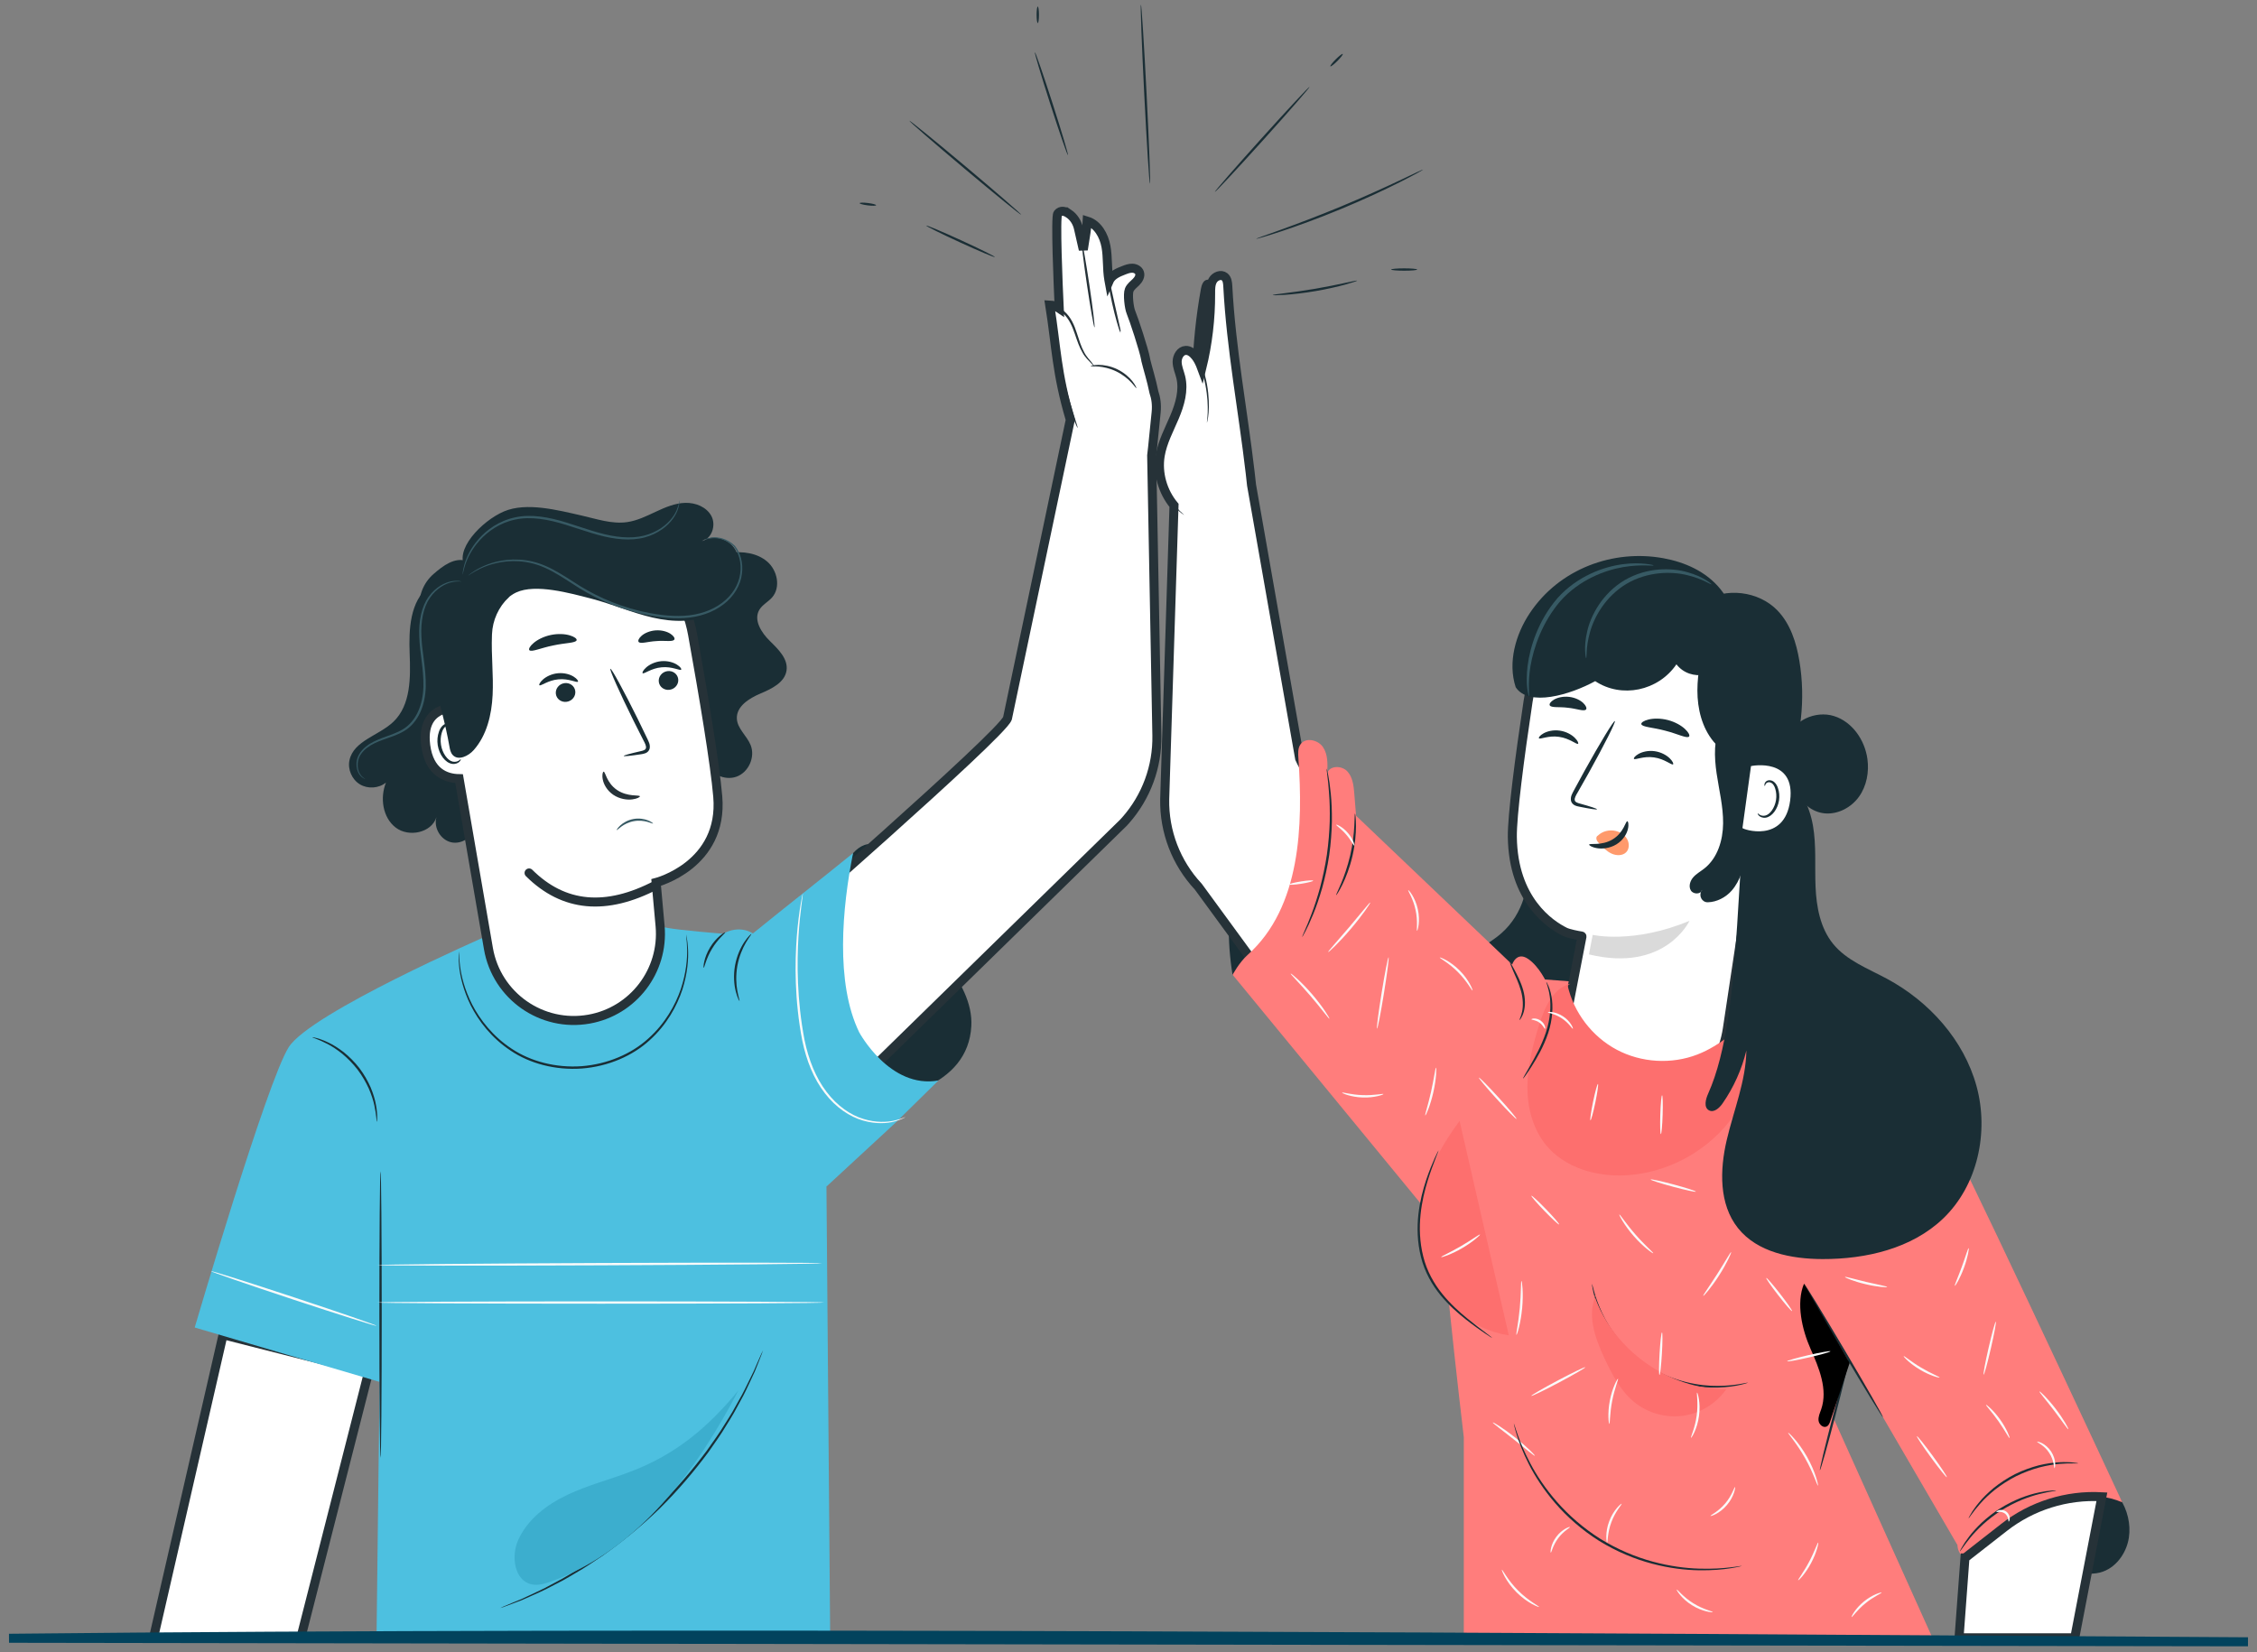 <svg xmlns="http://www.w3.org/2000/svg" width="250" height="183" viewBox="0 0 250 183">
    <rect x="0" y="0" width="250" height="183" fill="#808080" stroke="none"/>
    <g fill="none" fill-rule="evenodd">
        <g>
            <g>
                <path fill="#1A2E35" d="M73.907 94.43c.778 3-.259 6.395-2.578 8.448-1.523 1.35-3.51 2.13-4.9 3.616-1.788 1.913-2.303 4.841-1.52 7.34.781 2.498 2.75 4.54 5.112 5.67 3.221 1.54 7.19 1.405 10.298-.351 3.867-2.185 6.118-6.567 6.688-10.972.57-4.405-.326-8.865-1.488-13.152M122.651 172.102c4.002-.655 7.752.567 11.711 1.444 1.067.236 2.184.442 3.243.173 1.716-.438 2.936-2.108 3.202-3.859.23-1.517-.166-3.104-1.012-4.383-.358-.542-.804-1.04-1.369-1.361-.579-.329-1.25-.456-1.914-.52-2.41-.233-4.86.304-7.053 1.33-2.193 1.027-4.139 2.53-5.85 4.243-.838.838-.587 1.807-.958 2.933" transform="translate(1) translate(16) translate(78 .479)"/>
                <path fill="#263238" d="M37.073 40.78c.08-3.102.396-6.199.947-9.253.078-.434.254-.96.69-1.017.54-.071.815.623.885 1.162.479 3.675.325 7.431-.453 11.055" transform="translate(1) translate(16) translate(78 .479)"/>
                <path fill="#1A2E35" d="M41.535 107.546c-.638-3.797-.558-7.712.233-11.48.385-1.833.95-3.659 1.976-5.226.374-.57.835-1.125 1.468-1.377.875-.35 1.915-.027 2.605.614.902.836 1.274 2.128 1.236 3.357-.038 1.23-.442 2.416-.89 3.561-1.549 3.951-3.986 7.23-6.628 10.55" transform="translate(1) translate(16) translate(78 .479)"/>
                <path fill="#FF7D7C" d="M119.047 121.998c.912.645 21.028 43.943 21.028 43.943-1.615-.694-3.405-.87-5.123-.506l-1.09.291c-1.953.522-3.804 1.365-5.478 2.498l-5.733 3.878c-.462-.262-.767-.734-.817-1.263l-.015-.166-15.584-26.749 12.812-21.927z" transform="translate(1) translate(16) translate(78 .479)"/>
                <path fill="#FFF" stroke="#263238" d="M40.643 30.183c.292.235.335.655.355 1.03.368 6.96 1.66 13.657 2.483 20.7l.149 1.347 5.329 30.295c1.726 4.098 21.844 28.94 21.844 28.94l-6.653 21.371-26.418-36.125c-2.454-2.624-3.788-6.1-3.722-9.692l1.032-32.545c-1.257-1.513-1.856-3.578-1.529-5.523.253-1.5.995-2.863 1.588-4.263.592-1.4 1.046-2.953.685-4.43-.139-.565-.395-1.11-.398-1.693-.003-.582.371-1.232.953-1.258.439-.02.81.313 1.086.656.249.308.485.768.69 1.325.659-2.703.989-5.487.978-8.27-.002-.51-.008-1.05.252-1.49.261-.437.898-.693 1.296-.375z" transform="translate(1) translate(16) translate(78 .479)"/>
                <path fill="#FF7D7C" d="M72.124 107.72l13.796 1.043 12.03 1.867s21.098 5.545 21.098 7.855c0 .769-5.764 19.114-8.976 30.105-1.386 4.744-1.94 8.118-1.94 8.118l10.916 24.242H67.14v-22.228s-3.485-29.163-2.884-33.146c.6-3.983 7.867-17.855 7.867-17.855" transform="translate(1) translate(16) translate(78 .479)"/>
                <path fill="#FF7D7C" d="M43.208 105.289c5.919-5.291 6.12-14.457 5.614-21.748-.038-.538-.078-1.125.23-1.567.565-.807 1.94-.508 2.491.307.55.816.52 1.877.469 2.86.303-.833 1.604-.828 2.215-.184.61.643.713 1.601.784 2.485l.197 2.443 17.291 16.48s.475-1.48 1.746-.634c1.27.845 2.09 2.687 2.09 2.687L64.15 135.014l-22.616-27.514s.71-1.35 1.674-2.212" transform="translate(1) translate(16) translate(78 .479)"/>
                <path fill="#FD6F6E" d="M66.674 123.693c-1.751 2.335-3.211 4.926-3.969 7.744-.757 2.819-.78 5.882.258 8.61 1.463 3.844 5.094 6.777 9.16 7.398" transform="translate(1) translate(16) translate(78 .479)"/>
                <path fill="#FFF" stroke="#263238" d="M122.651 172.102l-.656 8.848h12.817l3.005-15.627c-3.904-.218-7.754.989-10.835 3.396l-4.33 3.383z" transform="translate(1) translate(16) translate(78 .479)"/>
                <path fill="#1A2E35" d="M49.23 103.332c-.015-.008.086-.258.281-.702.201-.441.47-1.09.775-1.9.31-.809.63-1.79.934-2.892.291-1.107.56-2.337.756-3.642.185-1.308.279-2.563.315-3.706.023-1.144-.003-2.175-.07-3.039-.06-.863-.132-1.562-.199-2.042-.06-.482-.087-.75-.069-.753.018-.003.077.259.17.737.097.478.197 1.176.283 2.043.09.866.135 1.905.125 3.058-.023 1.153-.11 2.421-.297 3.74-.198 1.317-.476 2.556-.783 3.667-.32 1.108-.66 2.09-.993 2.895-.33.807-.625 1.447-.855 1.877-.225.433-.357.667-.373.659M52.998 98.691c-.036-.02.204-.489.534-1.269.33-.779.73-1.88 1.022-3.136.289-1.257.413-2.422.457-3.267.046-.845.036-1.372.077-1.375.03-.002.107.523.108 1.38.002.856-.094 2.044-.388 3.321-.296 1.276-.73 2.385-1.108 3.153-.377.77-.675 1.208-.702 1.193M73.308 112.517c-.04-.023.168-.348.29-.936.128-.584.12-1.431-.13-2.316-.252-.886-.627-1.648-.87-2.212-.248-.562-.378-.922-.344-.937.032-.014.219.316.51.857.285.543.692 1.301.954 2.222.262.923.241 1.825.058 2.43-.176.61-.449.909-.468.892M70.3 147.738c-.006.007-.08-.035-.218-.122l-.592-.39c-.51-.347-1.244-.854-2.113-1.537-.865-.684-1.87-1.55-2.807-2.685-.93-1.13-1.765-2.569-2.171-4.225-.419-1.651-.451-3.294-.287-4.749.164-1.46.51-2.74.856-3.788.35-1.049.7-1.871.953-2.434.128-.28.23-.497.305-.642.073-.144.116-.218.124-.215.018.008-.11.324-.336.897-.223.572-.546 1.402-.871 2.45-.322 1.048-.645 2.32-.792 3.758-.149 1.434-.109 3.045.3 4.658.397 1.618 1.202 3.019 2.106 4.139.908 1.123 1.89 1.995 2.736 2.692.848.698 1.565 1.226 2.056 1.598l.563.43c.128.101.192.157.187.165M98.626 152.685c.002.008-.074.035-.22.078-.149.04-.364.114-.65.17-.568.132-1.406.262-2.451.293-2.072.077-5.056-.402-7.78-2.123-2.724-1.725-4.435-4.216-5.254-6.121-.42-.958-.66-1.771-.784-2.34-.073-.282-.098-.509-.126-.66-.024-.151-.032-.231-.023-.233.022-.004.092.31.247.867.153.558.418 1.354.853 2.29.852 1.861 2.556 4.286 5.225 5.977 2.672 1.687 5.592 2.188 7.64 2.16 1.03-.008 1.864-.11 2.434-.21.57-.099.883-.17.889-.148M106.581 162.402c-.07-.019.593-2.782 1.478-6.173.886-3.391 1.66-6.125 1.73-6.107.069.018-.593 2.781-1.478 6.173-.886 3.39-1.66 6.125-1.73 6.107" transform="translate(1) translate(16) translate(78 .479)"/>
                <path fill="#1A2E35" d="M113.578 156.532c-.062.037-2.072-3.25-4.489-7.338-2.417-4.09-4.326-7.435-4.265-7.472.062-.036 2.072 3.249 4.49 7.34 2.417 4.088 4.326 7.434 4.264 7.47M132.75 164.629c.005.049-.727.11-1.868.398-.571.14-1.237.36-1.957.649-.714.302-1.48.683-2.239 1.157-.755.483-1.426 1.01-2.006 1.527-.57.525-1.054 1.033-1.425 1.489-.75.907-1.12 1.542-1.161 1.517-.016-.01.066-.173.23-.463.159-.293.426-.695.787-1.17.358-.476.835-1.005 1.406-1.55.58-.535 1.262-1.079 2.03-1.57.774-.483 1.557-.865 2.289-1.16.737-.282 1.42-.486 2.004-.605.583-.123 1.06-.191 1.393-.21.332-.023.515-.027.517-.01M135.199 161.619c-.004.052-.805-.043-2.087.066-.641.049-1.398.18-2.22.39-.817.226-1.697.54-2.576.974-.873.445-1.653.961-2.323 1.48-.66.534-1.218 1.061-1.64 1.546-.856.961-1.258 1.66-1.303 1.632-.015-.01.079-.186.264-.5.09-.16.207-.349.363-.555.154-.208.317-.456.536-.698.412-.507.965-1.058 1.63-1.611.674-.54 1.466-1.073 2.357-1.526.895-.442 1.797-.757 2.633-.975.84-.2 1.613-.314 2.266-.34.324-.032.62-.014.88-.013.258-.001.48.019.661.042.362.04.56.07.559.088" transform="translate(1) translate(16) translate(78 .479)"/>
                <path fill="#FD6F6E" d="M81.873 142.814c-1.178 2.23-.196 4.952.88 7.234.835 1.769 1.764 3.568 3.282 4.801 1.492 1.213 3.498 1.77 5.402 1.501 1.903-.268 3.676-1.359 4.775-2.937-6.353.027-12.492-4.317-14.581-10.316" transform="translate(1) translate(16) translate(78 .479)"/>
                <path fill="#000" d="M104.824 141.722c-.896 2.147-.22 5.083.722 7.21.943 2.126 1.938 4.502 1.183 6.702-.142.412-.346.827-.293 1.26.052.431.52.843.906.643.224-.116.322-.378.402-.617l2.135-6.417" transform="translate(1) translate(16) translate(78 .479)"/>
                <path fill="#FAFAFA" d="M57.528 113.478c-.072-.011.158-1.793.511-3.979.354-2.186.698-3.95.77-3.938.07.011-.16 1.793-.513 3.98-.353 2.186-.697 3.948-.768 3.937M52.258 112.372c-.063.043-.925-1.16-2.112-2.537-1.182-1.383-2.24-2.416-2.188-2.473.044-.05 1.19.906 2.386 2.303 1.199 1.392 1.971 2.671 1.914 2.707M56.779 99.495c.028.02-.184.366-.564.9-.38.532-.932 1.249-1.579 2.01-.647.761-1.265 1.422-1.73 1.883-.463.462-.77.727-.795.702-.054-.052 1.041-1.237 2.327-2.754 1.288-1.513 2.28-2.786 2.34-2.741M55.014 93.202c-.072.028-.356-.608-.91-1.241-.547-.64-1.136-1.012-1.097-1.08.026-.061.71.228 1.294.91.59.675.777 1.394.713 1.41M50.456 97.078c.01.071-.57.222-1.3.338-.73.115-1.33.152-1.34.08-.012-.07.57-.221 1.3-.337.728-.116 1.329-.152 1.34-.08M61.96 102.634c-.08-.01.116-1.067-.166-2.326-.265-1.263-.881-2.143-.813-2.186.043-.049.786.803 1.068 2.13.294 1.325-.03 2.41-.09 2.382M68.106 109.244c-.072.038-.595-1.021-1.608-2.031-1.003-1.021-2.058-1.553-2.02-1.625.018-.06 1.162.382 2.204 1.44 1.05 1.05 1.485 2.199 1.424 2.216M58.241 120.715c.025.06-.993.43-2.308.38-1.315-.04-2.305-.48-2.277-.537.024-.076 1.019.239 2.286.276 1.267.05 2.28-.196 2.3-.119M62.872 123.087c-.072-.027.319-1.18.643-2.638.33-1.459.472-2.668.548-2.662.067.004.042 1.238-.294 2.718-.33 1.481-.835 2.608-.897 2.582M72.984 123.476c-.053.048-1.031-.939-2.183-2.204-1.153-1.265-2.044-2.33-1.991-2.379.053-.048 1.03.938 2.183 2.204 1.153 1.265 2.044 2.33 1.99 2.379M77.698 135.16c-.052.05-.781-.623-1.63-1.501-.848-.879-1.494-1.632-1.443-1.681.052-.05.782.621 1.63 1.5.85.879 1.495 1.631 1.443 1.681M68.94 136.273c.045.05-.79.823-1.997 1.52-1.205.703-2.289 1.045-2.31.982-.029-.072.996-.516 2.18-1.207 1.186-.685 2.08-1.354 2.128-1.295M72.97 147.392c-.074-.02.225-1.333.374-2.98.157-1.646.105-2.992.183-2.996.065-.008.235 1.349.077 3.02-.153 1.673-.57 2.975-.633 2.956M88.125 138.351c-.038.054-1.11-.694-2.163-1.903-1.058-1.204-1.657-2.366-1.598-2.397.066-.04.754 1.044 1.794 2.227 1.033 1.187 2.016 2.013 1.967 2.073M93.662 143.07c-.06-.047.698-1.086 1.547-2.42.853-1.333 1.475-2.457 1.543-2.424.061.03-.463 1.218-1.324 2.564-.857 1.348-1.713 2.324-1.766 2.28M92.85 131.528c-.018.07-1.156-.176-2.54-.548-1.386-.372-2.493-.73-2.474-.799.018-.07 1.156.176 2.54.547 1.385.373 2.493.73 2.474.8M88.815 151.839c-.072-.005-.068-1.066.009-2.37.076-1.306.197-2.36.269-2.356.071.005.067 1.066-.01 2.37-.076 1.305-.196 2.36-.268 2.356M92.304 158.795c-.073-.034.452-1.071.632-2.465.195-1.392-.038-2.53.042-2.545.059-.024.417 1.131.215 2.58-.188 1.45-.838 2.47-.889 2.43M83.26 157.259c-.065.01-.221-1.165.056-2.585.268-1.422.85-2.455.905-2.422.072.033-.39 1.089-.65 2.471-.27 1.38-.233 2.532-.312 2.536M75.01 160.783c-.05.055-1.062-.808-2.347-1.823-1.284-1.018-2.356-1.805-2.315-1.866.038-.058 1.183.637 2.476 1.661 1.294 1.023 2.234 1.978 2.186 2.028M80.598 150.974c.034.064-1.28.826-2.932 1.704-1.653.877-3.02 1.537-3.054 1.473-.034-.063 1.279-.826 2.932-1.704 1.653-.877 3.02-1.536 3.054-1.473" transform="translate(1) translate(16) translate(78 .479)"/>
                <path fill="#1A2E35" d="M97.95 172.987c.002.009-.11.037-.323.082-.215.04-.529.121-.941.175-.821.133-2.025.25-3.515.225-1.489-.023-3.265-.226-5.173-.731-1.907-.502-3.935-1.332-5.874-2.531-1.929-1.216-3.565-2.675-4.853-4.168-1.291-1.493-2.253-3-2.927-4.328-.677-1.328-1.1-2.46-1.34-3.256-.133-.395-.198-.712-.257-.923-.053-.212-.077-.325-.068-.326.01-.003.05.105.119.312.074.206.154.518.302.905.268.782.715 1.897 1.407 3.203.689 1.306 1.658 2.787 2.945 4.255 1.283 1.469 2.905 2.904 4.81 4.105 1.915 1.184 3.916 2.011 5.799 2.52 1.883.512 3.64.733 5.115.779 1.477.048 2.675-.04 3.496-.142.413-.037.728-.102.946-.125.216-.03.33-.04.333-.031" transform="translate(1) translate(16) translate(78 .479)"/>
                <path fill="#FAFAFA" d="M83.013 170.4c-.061.02-.248-1.097.234-2.364.47-1.272 1.344-1.99 1.377-1.936.061.054-.69.82-1.133 2.028-.46 1.2-.397 2.272-.478 2.272M78.896 168.68c.037.07-.714.436-1.301 1.237-.602.79-.74 1.613-.818 1.597-.066.008-.037-.898.61-1.753.637-.863 1.498-1.147 1.509-1.08M94.72 178.099c.002.064-1.139-.026-2.303-.76-1.171-.723-1.754-1.707-1.695-1.733.063-.05.714.824 1.833 1.512 1.11.702 2.182.902 2.165.98M97.182 164.248c.065-.002-.08 1.042-.896 1.993-.807.96-1.813 1.271-1.822 1.206-.037-.071.867-.47 1.624-1.375.77-.893 1.017-1.849 1.094-1.825M104.176 174.575c-.06-.05.6-.885 1.208-2.036.615-1.148.937-2.163 1.012-2.14.064.012-.152 1.083-.782 2.262-.624 1.182-1.39 1.96-1.438 1.914M113.42 175.94c.03.073-.881.433-1.796 1.188-.923.744-1.461 1.564-1.527 1.52-.06-.026.398-.943 1.362-1.722.958-.787 1.948-1.05 1.962-.987M106.37 164.096c-.077.024-.513-1.438-1.433-3.058-.91-1.627-1.933-2.757-1.872-2.81.024-.023.31.231.716.7.405.467.917 1.157 1.383 1.982.464.825.789 1.621.979 2.21.19.59.258.967.227.976M107.754 149.207c.015.07-1.047.375-2.372.68-1.326.306-2.413.498-2.43.428-.016-.07 1.046-.375 2.372-.681 1.325-.306 2.413-.497 2.43-.427M103.498 144.757c-.057.044-.742-.742-1.53-1.757-.79-1.015-1.382-1.873-1.326-1.917.057-.044.742.743 1.531 1.757.789 1.015 1.382 1.873 1.325 1.917M114.036 142.087c-.007.068-1.094 0-2.397-.31-1.303-.307-2.305-.734-2.28-.799.024-.07 1.053.243 2.34.546 1.286.306 2.346.488 2.337.563M121.53 141.957c-.066-.035.348-.939.766-2.085.422-1.145.69-2.102.764-2.085.067.013-.09 1.011-.52 2.175-.425 1.165-.95 2.027-1.01 1.995M119.845 152.114c-.017.065-1.056-.197-2.18-.87-1.128-.667-1.853-1.455-1.805-1.5.053-.057.84.628 1.938 1.276 1.094.656 2.072 1.021 2.047 1.094M124.718 151.805c-.07-.016.176-1.345.55-2.969.373-1.625.732-2.928.802-2.912.07.017-.175 1.346-.55 2.97-.372 1.624-.732 2.927-.802 2.911M120.649 163.163c-.058.042-.85-.943-1.768-2.2-.919-1.258-1.616-2.31-1.558-2.353.058-.043.85.942 1.768 2.199.918 1.258 1.616 2.311 1.558 2.354M127.593 158.82c-.07.033-.527-.87-1.246-1.88-.714-1.013-1.414-1.743-1.36-1.799.043-.05.841.61 1.573 1.649.736 1.034 1.095 2.006 1.033 2.03M134.102 157.844c-.065.039-.719-.942-1.6-2.093-.88-1.153-1.656-2.041-1.6-2.093.048-.048.917.769 1.806 1.935.892 1.164 1.453 2.216 1.394 2.25M132.572 162.157c-.077.004-.027-.865-.596-1.705-.548-.854-1.367-1.149-1.333-1.22.008-.028.227-.002.542.157.314.156.71.467 1.009.92.297.452.428.938.448 1.288.023.352-.04.564-.07.56M127.495 168.072c-.037-.01-.026-.134-.065-.31-.037-.176-.14-.412-.343-.573-.206-.16-.46-.201-.64-.194-.18.005-.297.046-.316.012-.019-.026.074-.134.288-.194.207-.06.546-.047.828.17.28.221.374.547.366.762-.005.222-.088.338-.118.327M75.477 177.528c-.015.06-1.315-.43-2.497-1.623-1.194-1.183-1.684-2.483-1.624-2.498.073-.04.653 1.171 1.808 2.313 1.142 1.155 2.352 1.735 2.313 1.808" transform="translate(1) translate(16) translate(78 .479)"/>
                <path fill="#1A2E35" d="M18.117 23.311c-.046.055-2.858-2.233-6.28-5.11-3.423-2.877-6.16-5.254-6.113-5.309.046-.054 2.857 2.232 6.28 5.11 3.422 2.877 6.16 5.254 6.113 5.309M32.376 19.886c-.072.003-.355-4.44-.632-9.926-.276-5.486-.442-9.935-.37-9.939.071-.004.354 4.44.63 9.926.278 5.485.444 9.935.372 9.939M23.295 16.71c-.069.021-.945-2.515-1.958-5.664-1.013-3.15-1.78-5.722-1.711-5.744.069-.022.945 2.513 1.959 5.664 1.012 3.15 1.778 5.721 1.71 5.743M15.201 27.998c-.03.066-1.757-.662-3.857-1.625-2.101-.964-3.78-1.797-3.75-1.863.03-.065 1.757.663 3.858 1.626 2.1.963 3.78 1.797 3.75 1.862M2.045 22.255c-.01.071-.425.078-.93.015-.504-.063-.905-.172-.896-.243.009-.072.425-.078.93-.015.503.063.905.171.896.243M19.95 2.076c-.072 0-.13-.409-.13-.913s.058-.913.13-.913c.072 0 .13.409.13.913s-.058.913-.13.913M50.06 9.136c.054.048-2.252 2.694-5.15 5.91-2.898 3.215-5.29 5.783-5.344 5.735-.053-.048 2.253-2.694 5.15-5.91 2.898-3.215 5.292-5.783 5.345-5.735M53.73 5.5c.052.05-.214.398-.592.777-.378.378-.726.643-.776.592-.052-.05.214-.398.592-.776.378-.379.726-.644.777-.593M62.642 18.3c.009.016-.234.16-.68.404-.444.247-1.095.588-1.907.997-1.623.818-3.897 1.888-6.459 2.951-2.564 1.063-4.927 1.917-6.652 2.487-.863.286-1.565.506-2.053.647-.488.142-.76.212-.766.195-.006-.017.256-.12.734-.291l2.024-.724c1.708-.615 4.056-1.494 6.613-2.554 2.557-1.062 4.837-2.102 6.478-2.877l1.943-.921c.46-.217.717-.33.725-.314M55.329 30.607c.009.033-.495.21-1.326.44-.832.228-1.994.499-3.291.721-1.299.221-2.485.35-3.345.411-.86.06-1.395.06-1.397.026-.002-.038.526-.102 1.379-.21.852-.106 2.028-.264 3.319-.484 1.29-.22 2.451-.462 3.29-.644.84-.181 1.36-.296 1.37-.26M61.974 29.378c0 .072-.645.13-1.44.13-.796 0-1.44-.058-1.44-.13 0-.072.644-.13 1.44-.13.795 0 1.44.058 1.44.13" transform="translate(1) translate(16) translate(78 .479)"/>
                <path fill="#263238" d="M38.691 46.347c-.025-.005.051-.404.081-1.134.025-.728-.008-1.79-.257-3.07-.127-.637-.308-1.331-.598-2.034-.145-.349-.317-.708-.559-1.016-.24-.305-.56-.611-.938-.636-.38-.03-.71.305-.834.7-.14.396-.05.845.082 1.287.138.44.301.916.348 1.417.05.497.03 1.008-.055 1.51-.349 2.028-1.431 3.67-1.978 5.291-.282.81-.452 1.611-.447 2.37-.004.76.118 1.465.308 2.083.385 1.241 1.02 2.115 1.502 2.652.491.538.826.774.808.796-.006.007-.09-.05-.246-.164-.158-.113-.377-.299-.636-.563-.512-.523-1.185-1.399-1.603-2.666-.206-.63-.343-1.354-.348-2.138-.017-.785.153-1.62.435-2.448.55-1.66 1.616-3.301 1.947-5.255.083-.484.101-.97.055-1.44-.044-.474-.194-.914-.335-1.373-.133-.45-.242-.963-.073-1.439.079-.23.206-.449.393-.613.183-.168.443-.263.691-.246.512.046.849.412 1.104.733.263.342.433.714.58 1.076.288.727.46 1.433.578 2.082.23 1.301.234 2.377.177 3.11-.032.367-.068.651-.11.84-.039.19-.063.29-.072.288" transform="translate(1) translate(16) translate(78 .479)"/>
                <path fill="#1A2E35" d="M104.06 86.956c.263 1.438 1.631 2.547 3.088 2.668 1.458.121 2.914-.66 3.766-1.849.85-1.19 1.131-2.732.933-4.18-.287-2.105-1.686-4.129-3.715-4.757-2.03-.63-4.556.49-5.117 2.538l-2.34 3.268 3.385 2.312z" transform="translate(1) translate(16) translate(78 .479)"/>
                <path fill="#FFF" stroke="#263238" d="M101.293 80.54c.95-7.584-4.535-14.515-12.236-15.249-7.258-.691-13.71 4.713-14.796 11.922-.954 6.32-1.774 12.7-1.745 15.017.09 6.987 4.178 9.707 5.835 10.523.378.187 1.42.398 1.838.458.027.004.044.029.04.055l-1.552 8.02c-.704 5.255 2.23 9.942 7.476 10.707 5.264.767 9.38-3.27 10.183-8.528l4.957-32.926z" transform="translate(1) translate(16) translate(78 .479)"/>
                <path fill="#1A2E35" d="M75.464 81.3c.116.163 1.038-.332 2.22-.156 1.184.158 1.963.893 2.113.766.072-.054-.029-.333-.367-.663-.332-.329-.928-.688-1.664-.792-.738-.103-1.397.078-1.794.303-.404.227-.565.468-.508.541M85.987 83.58c.116.163 1.04-.332 2.22-.157 1.184.159 1.963.894 2.113.767.072-.055-.028-.333-.367-.664-.332-.328-.928-.687-1.664-.791-.738-.104-1.397.077-1.794.303-.404.226-.565.467-.508.541M81.895 89.17c.015-.067-.701-.301-1.87-.627-.298-.075-.575-.177-.596-.39-.04-.23.135-.536.332-.866l1.228-2.17c1.718-3.093 3.009-5.655 2.883-5.723-.125-.068-1.619 2.384-3.336 5.478l-1.193 2.189c-.164.326-.417.687-.33 1.162.049.238.247.434.433.514.185.088.354.115.502.146 1.19.24 1.933.353 1.947.286" transform="translate(1) translate(16) translate(78 .479)"/>
                <path fill="#DADADA" d="M81.418 103.081s4.512 1.041 10.724-1.56c0 0-2.681 5.774-11.142 3.722l.418-2.162z" transform="translate(1) translate(16) translate(78 .479)"/>
                <path fill="#FF9A6C" d="M81.98 92.093c.507-.5 1.297-.7 2.026-.513.505.13.987.453 1.238.917.251.463.23 1.066-.111 1.423-.385.402-1.067.409-1.608.166-.541-.243-.973-.685-1.38-1.123-.113-.12-.228-.247-.287-.399-.06-.151-.05-.337.066-.44" transform="translate(1) translate(16) translate(78 .479)"/>
                <path fill="#1A2E35" d="M85.256 90.495c-.19-.039-.38 1.244-1.612 1.996-1.23.754-2.578.41-2.614.588-.029.078.269.294.844.394.564.102 1.418.04 2.171-.419.752-.461 1.15-1.164 1.27-1.685.127-.53.03-.868-.059-.874M86.802 79.73c.07.34 1.273.359 2.636.729 1.37.342 2.43.91 2.656.65.103-.127-.048-.458-.455-.835-.403-.376-1.076-.776-1.895-.99-.82-.212-1.602-.191-2.138-.06-.539.132-.832.347-.804.507M76.66 77.653c.168.3 1.024.14 2.006.27.985.094 1.782.443 2.014.19.104-.124.012-.412-.313-.72-.32-.305-.887-.6-1.564-.677-.676-.077-1.295.082-1.676.307-.386.226-.54.486-.468.63" transform="translate(1) translate(16) translate(78 .479)"/>
                <path fill="#1A2E35" d="M72.889 75.648c1.446 2.207 6.034.843 8.806-.673 2.92 1.935 6.975 1.095 8.997-1.863 1.585 2.02 4.807 1.353 5.98-.923 1.175-2.277.515-5.409-1.099-7.4-1.612-1.99-3.972-2.996-6.302-3.426-5.524-1.02-11.541 1.12-14.847 6.116-1.525 2.304-2.44 5.408-1.535 8.169" transform="translate(1) translate(16) translate(78 .479)"/>
                <path fill="#375A64" d="M88.159 62.151c-.006.097-1.305-.153-3.352.188-2.009.337-4.837 1.385-6.943 3.736-2.058 2.384-2.993 5.21-3.335 7.227-.345 2.049-.082 3.342-.172 3.35-.025.005-.111-.31-.188-.897-.068-.586-.091-1.448.04-2.5.272-2.081 1.17-4.997 3.314-7.483 2.206-2.46 5.162-3.488 7.236-3.752 1.053-.138 1.915-.108 2.5-.041.587.063.904.147.9.172" transform="translate(1) translate(16) translate(78 .479)"/>
                <path fill="#375A64" d="M80.69 72.42c-.026.003-.086-.274-.111-.786-.027-.51.016-1.26.225-2.156.393-1.772 1.677-4.22 4.151-5.69 2.487-1.452 5.25-1.388 6.99-.873.887.252 1.562.578 1.996.85.435.27.649.456.634.477-.045.083-.969-.605-2.709-1.014-1.702-.42-4.33-.42-6.68.953-2.337 1.389-3.611 3.687-4.07 5.379-.486 1.72-.332 2.862-.426 2.86" transform="translate(1) translate(16) translate(78 .479)"/>
                <path fill="#1A2E35" d="M93.946 70.027c-.464 1.969-.93 3.959-.932 5.982-.001 2.023.506 4.112 1.797 5.67 1.93 2.327 5.15 3.034 8.12 3.6 1.591-3.943 2.076-8.324 1.385-12.519-.338-2.048-.997-4.132-2.442-5.623-2.084-2.151-5.714-2.584-8.247-.984" transform="translate(1) translate(16) translate(78 .479)"/>
                <path fill="#1A2E35" d="M95.597 79.708c-.783 1.69-.724 3.646-.454 5.489.271 1.843.738 3.67.72 5.533-.018 1.862-.61 3.833-2.07 4.99-.415.328-.894.587-1.242.986-.348.4-.536 1.01-.257 1.46.278.451 1.12.441 1.243-.074l-.076.13c-.32.548.068 1.26.701 1.248.99-.018 2.005-.542 2.668-1.31.955-1.106 1.335-2.589 1.586-4.028.77-4.415.62-8.99 1.838-13.303" transform="translate(1) translate(16) translate(78 .479)"/>
                <path fill="#FD6F6E" d="M78.643 108.702c.684 2.997 2.722 5.658 5.437 7.1 2.715 1.444 6.06 1.643 8.928.534 2.588-1.002 4.676-2.951 6.695-4.856.718 4.322-.48 8.927-3.212 12.352-2.731 3.425-6.954 5.617-11.327 5.88-3.312.197-6.875-.814-8.957-3.397-1.454-1.803-2.043-4.188-2.02-6.503.024-2.315.614-4.587 1.308-6.796.593-1.89 1.525-4.01 3.438-4.528" transform="translate(1) translate(16) translate(78 .479)"/>
                <path fill="#1A2E35" d="M102.362 85.438c1.98 1.077 3.068 3.325 3.453 5.545.385 2.22.191 4.496.286 6.747.093 2.252.525 4.604 1.948 6.352 1.511 1.856 3.875 2.735 5.982 3.872 4.662 2.513 8.494 6.768 9.898 11.874 1.404 5.106.131 11.012-3.694 14.674-3.481 3.333-8.549 4.506-13.368 4.493-3.438-.01-7.212-.74-9.356-3.428-2.118-2.654-2.022-6.45-1.248-9.756.774-3.306 2.124-6.527 2.176-9.922-.509 2.096-1.409 4.096-2.64 5.868-.351.507-.956 1.053-1.5.763-.604-.322-.375-1.226-.094-1.85 4.143-9.216 2.7-27.79 5.155-37.965" transform="translate(1) translate(16) translate(78 .479)"/>
                <path fill="#FFF" d="M98.951 84.386c.125-.04 4.958-.955 4.337 3.824-.62 4.78-5.29 3.17-5.282 3.033.01-.138.945-6.857.945-6.857" transform="translate(1) translate(16) translate(78 .479)"/>
                <path fill="#1A2E35" d="M99.702 89.622c.023-.013.075.07.208.152.129.08.36.154.62.093.53-.12 1.059-.866 1.194-1.724.069-.434.03-.86-.078-1.223-.1-.368-.295-.642-.544-.72-.245-.091-.445.037-.52.164-.082.126-.064.225-.09.23-.015.01-.093-.093-.029-.286.032-.092.103-.198.227-.275.127-.078.302-.104.477-.062.365.073.652.456.773.854.14.403.193.883.116 1.37-.156.959-.766 1.796-1.483 1.906-.347.044-.615-.094-.745-.225-.133-.138-.144-.247-.126-.254M73.7 119.006c-.033-.02.292-.578.812-1.478.512-.9 1.228-2.152 1.725-3.645.495-1.493.579-2.942.43-3.957-.137-1.021-.429-1.607-.382-1.626.014-.006.1.133.217.402.119.27.253.676.348 1.196.2 1.035.143 2.536-.366 4.066-.508 1.528-1.26 2.78-1.815 3.66-.28.44-.517.789-.686 1.027-.168.238-.27.365-.284.355" transform="translate(1) translate(16) translate(78 .479)"/>
                <path fill="#FAFAFA" d="M76.138 113.488c-.073.017-.208-.407-.636-.696-.418-.301-.864-.282-.873-.356-.004-.032.106-.088.303-.091.195-.005.47.061.719.234.247.173.405.409.468.593.065.186.05.31.019.316M79.224 113.48c-.068.04-.447-.648-1.23-1.154-.774-.52-1.557-.597-1.547-.674-.013-.067.846-.106 1.69.457.85.553 1.153 1.358 1.087 1.372M81.168 123.625c-.07-.014.059-.928.288-2.041.23-1.114.474-2.004.544-1.99.07.015-.058.93-.288 2.042-.23 1.113-.474 2.004-.544 1.99M88.968 125.155c-.072-.002-.1-.968-.063-2.158.037-1.19.125-2.152.197-2.15.072.002.1.968.063 2.158-.037 1.19-.125 2.153-.197 2.15" transform="translate(1) translate(16) translate(78 .479)"/>
            </g>
            <path fill="#FFF" stroke="#263238" d="M0 181.429L16.305 181.479 23.838 151.952 7.71 147.852z" transform="translate(1) translate(16)"/>
            <g>
                <path fill="#1A2E35" d="M83.283 83.626c-1.55-2.079-3.33-4.074-4.147-6.534-.395-1.189-.55-2.449-.97-3.628-.42-1.18-1.184-2.33-2.354-2.775-1.171-.445-2.06.006-2.821.838l-5.596 16.365 3.227 12.572c3.217-.726 7.251-1.585 10.258-2.94 3.007-1.356 5.022-3.525 5.21-6.819.147-2.588-1.257-5-2.807-7.079" transform="translate(1) translate(16) translate(4.5 22.979)"/>
                <path fill="#4DC0E0" d="M32.365 80.732S12.915 89.2 10.483 93.019C8.053 96.84.067 124.074.067 124.074l20.477 6.025-.337 28.351h50.25l-.414-49.986-6.304-27.631s-11.095-.715-12.122-1.22c-1.027-.507-19.252 1.119-19.252 1.119" transform="translate(1) translate(16) translate(4.5 22.979)"/>
                <path fill="#FFF" stroke="#263238" d="M96.874.68c.559.376.93.968 1.08 1.624l.54 2.376c.23-1.382.412-2.574.436-3.168 1.174.362 1.854 1.612 2.075 2.82.221 1.208.107 2.457.316 3.667l.028.153c.02-.046.044-.093.07-.138.318-.556.96-.823 1.558-1.054.308-.119.626-.24.956-.228.331.01.679.187.787.5.128.365-.108.758-.382 1.031-.274.274-.609.513-.755.87-.197.48-.017 1.984.183 2.463.327.787 1.448 4.168 1.634 5.226l.02.124c.185.78.623 2.16.895 3.51.23.671.33 1.404.25 2.225-.377 3.88-.492 4.754-.497 4.796v.002l.576 31.001c.065 3.464-1.174 6.82-3.462 9.409l-.259.284-34.026 33.266-5.158-20.606s25.598-22.326 26.348-24.22l.015-.052 6.952-33.04c-1.543-5.223-1.525-7.96-2.279-12.714.384.015.738.153 1.052.368-.12-2.58-.443-10.153-.158-10.496.338-.407.8-.271 1.205.001z" transform="translate(1) translate(16) translate(4.5 22.979)"/>
                <path fill="#263238" d="M95.693 16.22c.003.018-.036-.13-.093-.381l-.24-1.09-.794-3.74-.03-.14.146-.011c.594-.047 1.21.216 1.68.629.788.67 1.147 1.61 1.408 2.407.262.81.486 1.531.791 2.087.278.57.66.917.88 1.212.218.29.312.465.3.475-.017.011-.14-.146-.378-.41-.23-.26-.653-.607-.963-1.189-.335-.56-.586-1.3-.857-2.098-.273-.79-.623-1.67-1.35-2.287-.436-.38-.979-.61-1.495-.574l.116-.151c.596 3.011.988 5.265.88 5.261M99.735 13.296c-.071.01-.443-2.09-.83-4.691-.387-2.602-.643-4.72-.572-4.73.07-.01.442 2.09.83 4.692.387 2.6.643 4.719.572 4.73M102.602 13.682c.013-.002.035.054.065.177l-.077.016c-.169-.414-.562-1.71-.907-3.269-.216-.965-.373-1.846-.467-2.486-.093-.642-.125-1.042-.09-1.047.073-.012.38 1.555.81 3.476.345 1.553.663 2.863.73 3.305l-.077.016c-.006-.125 0-.186.013-.188" transform="translate(1) translate(16) translate(4.5 22.979)"/>
                <path fill="#263238" d="M104.375 20.018c-.037.022-.219-.26-.58-.645-.361-.387-.927-.859-1.65-1.21-.727-.348-1.448-.497-1.975-.539-.527-.043-.86-.01-.866-.053-.005-.028.323-.127.874-.131.548-.005 1.317.122 2.08.488.76.369 1.338.892 1.675 1.324.34.433.467.753.442.766M97.87 24.427c-.032.012-.273-.5-.593-1.36-.32-.858-.707-2.065-1.033-3.426-.325-1.36-.526-2.613-.629-3.523-.103-.91-.12-1.477-.087-1.48.038-.004.12.555.27 1.454.148.9.376 2.137.699 3.489.324 1.35.68 2.557.955 3.427.273.87.453 1.405.417 1.42" transform="translate(1) translate(16) translate(4.5 22.979)"/>
                <path fill="#4DC0E0" d="M57.638 81.418c.837-1.393 2.89-1.873 4.259-.995 3.67-2.985 7.423-5.911 11.094-8.896-1.198 5.983-1.988 14.369.684 19.855 0 0 3.384 6.293 8.774 5.33l-4.806 4.727-7.6 7.025" transform="translate(1) translate(16) translate(4.5 22.979)"/>
                <path fill="#1A2E35" d="M56.445 84.228c-.064.004.004-1.112.707-2.256.693-1.152 1.652-1.726 1.678-1.667.051.062-.797.704-1.455 1.802-.672 1.09-.851 2.138-.93 2.121M60.409 87.905c-.024.01-.243-.386-.418-1.094-.177-.703-.27-1.726-.076-2.826.197-1.1.635-2.028 1.043-2.628.407-.604.75-.901.768-.883.034.03-.255.369-.612.98-.358.61-.752 1.515-.943 2.577-.186 1.062-.127 2.048 0 2.743.125.697.28 1.115.238 1.13" transform="translate(1) translate(16) translate(4.5 22.979)"/>
                <path fill="#FAFAFA" d="M78.782 100.771s-.385.27-1.197.48c-.801.217-2.056.317-3.502-.105-1.447-.405-3.005-1.446-4.212-3.02-1.225-1.564-2.056-3.633-2.51-5.854-.861-4.467-.827-8.604-.6-11.557.116-1.48.282-2.669.418-3.487.065-.409.127-.725.171-.939.044-.214.071-.325.08-.324.009.002-.001.116-.028.333l-.123.944c-.104.821-.242 2.01-.335 3.486-.179 2.942-.182 7.065.67 11.49.451 2.198 1.26 4.225 2.448 5.763 1.17 1.546 2.672 2.572 4.074 2.989 1.404.433 2.631.366 3.426.183.804-.177 1.208-.412 1.22-.382" transform="translate(1) translate(16) translate(4.5 22.979)"/>
                <path fill="#1A2E35" d="M20.652 138.513c-.072 0-.13-7.108-.13-15.873 0-8.769.058-15.875.13-15.875.072 0 .13 7.106.13 15.875 0 8.765-.058 15.873-.13 15.873M20.249 101.281c-.054.002-.039-.71-.284-1.816-.116-.553-.328-1.195-.623-1.88-.312-.677-.718-1.393-1.236-2.081-.528-.681-1.112-1.261-1.683-1.74-.582-.467-1.145-.84-1.648-1.098-1.002-.528-1.693-.7-1.678-.752.005-.018.178.02.489.102.156.038.346.093.557.181.212.085.461.167.715.304.524.243 1.11.608 1.716 1.075.593.48 1.198 1.071 1.739 1.77.53.706.941 1.445 1.248 2.144.291.706.49 1.368.585 1.938.066.28.079.543.105.77.03.227.032.424.028.585-.002.322-.012.498-.03.498M54.498 80.517c.009-.002.037.143.082.42.056.278.097.69.13 1.225.056 1.067-.041 2.641-.624 4.476-.6 1.814-1.724 3.898-3.624 5.61-1.876 1.728-4.575 2.909-7.508 3.137-2.934.212-5.78-.554-7.893-1.982-2.135-1.41-3.557-3.304-4.42-5.008-.85-1.727-1.18-3.27-1.284-4.333-.047-.534-.068-.948-.054-1.23.003-.282.01-.429.019-.429s.02.148.033.428c.003.28.04.692.103 1.219.133 1.05.488 2.569 1.347 4.261.872 1.671 2.288 3.52 4.387 4.891 2.077 1.388 4.865 2.13 7.743 1.924 2.876-.225 5.52-1.374 7.367-3.057 1.872-1.668 2.996-3.707 3.61-5.49.596-1.801.721-3.355.697-4.413-.018-.532-.042-.944-.08-1.222-.03-.278-.04-.426-.031-.427" transform="translate(1) translate(16) translate(4.5 22.979)"/>
                <path fill="#FAFAFA" d="M20.22 123.894c-.022.069-4.152-1.235-9.222-2.91-5.072-1.676-9.165-3.09-9.142-3.158.022-.068 4.151 1.235 9.223 2.91 5.07 1.675 9.164 3.09 9.141 3.158M69.557 116.956c0 .072-11.027.176-24.627.233-13.604.058-24.63.046-24.63-.026s11.024-.177 24.629-.234c13.6-.058 24.628-.046 24.628.026M69.806 121.308c0 .072-11.083.13-24.751.13-13.674 0-24.755-.058-24.755-.13 0-.072 11.081-.13 24.755-.13 13.668 0 24.751.058 24.751.13" transform="translate(1) translate(16) translate(4.5 22.979)"/>
                <path fill="#1A2E35" d="M63.017 126.6c.009.003-.04.142-.14.404l-.448 1.14-.33.822c-.129.298-.285.613-.445.956-.328.681-.67 1.474-1.145 2.3l-.716 1.313c-.252.455-.552.906-.842 1.385-.568.967-1.27 1.937-1.99 2.97-1.5 2.025-3.283 4.154-5.35 6.2-2.09 2.029-4.252 3.771-6.306 5.23-1.048.7-2.032 1.384-3.01 1.932-.485.28-.941.572-1.4.816l-1.327.689c-.836.459-1.635.785-2.322 1.1-.346.153-.665.303-.964.426l-.829.314-1.149.426c-.264.094-.403.14-.406.131-.003-.008.13-.07.388-.18l1.13-.471.817-.334c.296-.13.61-.286.953-.444.68-.328 1.47-.664 2.297-1.131l1.313-.702c.456-.247.908-.541 1.388-.825.969-.554 1.944-1.242 2.983-1.943 2.036-1.463 4.183-3.201 6.26-5.22 2.058-2.036 3.838-4.148 5.34-6.155.722-1.026 1.428-1.986 2.001-2.944.293-.475.596-.921.852-1.371l.727-1.3c.484-.817.835-1.602 1.176-2.274.165-.34.328-.65.463-.944l.35-.811.493-1.12c.115-.256.18-.388.188-.385" transform="translate(1) translate(16) translate(4.5 22.979)"/>
                <path fill="#3CAECE" d="M60.308 131.021c-3.36 4.089-6.88 7.057-11.816 8.965-2.363.913-4.84 1.536-7.13 2.619-2.29 1.083-4.446 2.72-5.473 5.036-.795 1.79-.409 4.484 1.507 4.889.727.154 1.475-.081 2.174-.334 9.775-3.543 16.198-12.482 20.738-21.175" transform="translate(1) translate(16) translate(4.5 22.979)"/>
                <path fill="#1A2E35" d="M26.023 41.968c-2.11 1.657-2.252 4.75-2.147 7.432.105 2.68.136 5.728-1.806 7.579-1.6 1.525-4.4 2.091-4.86 4.254-.216 1.009.265 2.128 1.145 2.667.879.54 2.095.46 2.896-.19-.678 1.693-.37 3.866 1.073 4.98 1.443 1.114 3.972.594 4.52-1.145-.337 1.152.454 2.506 1.623 2.778 1.17.271 2.476-.596 2.68-1.78M56.643 61.376c.44 1.354 2.101 2.165 3.44 1.68 1.339-.485 2.094-2.172 1.564-3.494-.415-1.037-1.477-1.822-1.528-2.938-.062-1.352 1.355-2.244 2.6-2.771 1.246-.528 2.707-1.222 2.903-2.56.19-1.292-.922-2.358-1.853-3.274-.931-.915-1.824-2.304-1.168-3.433.335-.578.99-.888 1.428-1.393.97-1.117.581-2.988-.538-3.955-1.12-.967-2.726-1.172-4.192-.98-1.467.19-2.863.727-4.3 1.08-4.736 1.163-9.95.223-13.98-2.522" transform="translate(1) translate(16) translate(4.5 22.979)"/>
                <path fill="#FFF" stroke="#263238" d="M39.867 35.707c7.359-.718 14.044 4.332 15.35 11.61 1.217 6.776 2.475 14.281 2.787 17.95.645 7.593-6.825 9.512-6.825 9.512s.202 2.19.438 4.833c.44 4.954-2.975 9.427-7.87 10.302-5.24.936-10.24-2.57-11.146-7.815h0l-3.249-18.824c-1.485-.023-3.312-.714-3.697-3.68-.364-2.798 1.003-3.791 2.353-4.106l-.554-3.21c-1.447-7.809 3.836-15.271 11.681-16.5h0z" transform="translate(1) translate(16) translate(4.5 22.979)"/>
                <path fill="#1A2E35" d="M53.623 52.236c.076.57-.344 1.104-.938 1.194-.593.09-1.136-.298-1.211-.868-.077-.57.343-1.104.936-1.195.594-.09 1.137.299 1.213.869" transform="translate(1) translate(16) translate(4.5 22.979)"/>
                <path fill="#1A2E35" d="M53.95 51.197c-.12.155-1-.373-2.165-.256-1.165.1-1.962.783-2.102.652-.068-.057.044-.325.39-.632.34-.306.94-.63 1.666-.697.726-.067 1.363.14 1.74.38.386.24.532.483.472.553M42.22 53.567c.077.57-.343 1.104-.937 1.194-.593.09-1.135-.298-1.212-.868-.075-.57.345-1.104.937-1.195.594-.09 1.137.299 1.213.869" transform="translate(1) translate(16) translate(4.5 22.979)"/>
                <path fill="#1A2E35" d="M42.517 52.531c-.12.155-1.002-.373-2.166-.256-1.165.1-1.962.783-2.103.652-.068-.057.043-.325.39-.632.34-.306.94-.63 1.666-.697.727-.067 1.363.14 1.741.38.384.24.531.484.472.553M47.589 60.762c-.012-.066.7-.262 1.859-.526.295-.06.57-.147.601-.355.049-.221-.106-.53-.285-.862l-1.1-2.18c-1.538-3.108-2.68-5.674-2.555-5.735.125-.06 1.474 2.408 3.01 5.515.371.767.727 1.498 1.065 2.198.146.327.377.692.269 1.153-.059.23-.262.413-.448.483-.184.076-.352.096-.498.12-1.175.178-1.907.255-1.918.189M42.372 47.935c-.084.328-1.262.291-2.613.59-1.357.27-2.42.778-2.63.511-.094-.128.069-.445.485-.795.412-.35 1.089-.71 1.9-.88.812-.17 1.577-.113 2.094.041.522.153.799.377.764.533M53.194 47.866c-.18.285-1.01.088-1.976.17-.97.047-1.765.351-1.98.093-.096-.127.007-.404.34-.69.327-.284.896-.545 1.561-.59.666-.043 1.264.14 1.626.379.368.239.507.5.429.638M34.877 43.16l-.039.037c-1.114 1.07-1.778 2.529-1.841 4.073l-.006.156c-.086 2.191.182 4.387.075 6.578-.107 2.19-.641 4.461-2.093 6.105-.597.676-1.718 1.211-2.328.546-.237-.257-.307-.62-.367-.964-.913-5.184-2.792-9.678-3.314-15.14-.142-1.488.421-2.951 1.545-3.934 1.064-.931 2.377-1.917 3.706-1.44 1.333.48 3.208 2.696 4.291 3.609" transform="translate(1) translate(16) translate(4.5 22.979)"/>
                <path fill="#1A2E35" d="M29.533 61.122c-.024-.014-.082.074-.225.164-.14.087-.388.167-.671.101-.572-.13-1.144-.936-1.29-1.865-.074-.468-.034-.93.084-1.322.109-.398.32-.694.588-.779.265-.098.481.04.563.178.088.136.069.243.097.248.017.012.1-.1.03-.309-.034-.1-.11-.214-.244-.297-.138-.085-.327-.112-.515-.067-.396.08-.707.493-.837.924-.152.435-.208.954-.125 1.48.168 1.038.828 1.943 1.603 2.062.376.048.665-.101.806-.244.143-.148.156-.267.136-.274M30.118 39.997c-1.478-1.95 1.729-5.27 4.209-6.325 2.48-1.056 5.973-.137 8.602.459 1.658.376 3.332.963 5.016.729 1.13-.157 2.172-.675 3.205-1.158 1.034-.483 2.113-.945 3.253-.978 1.14-.033 2.365.456 2.898 1.464.532 1.009.056 2.508-1.053 2.774 1.358-.928 3.535-.094 3.926 1.503.391 1.598-1.153 3.343-2.787 3.15.683-.631 1.903.182 1.902 1.111-.001.93-.77 1.681-1.582 2.136-2.069 1.16-4.62 1.102-6.931.567-2.311-.535-4.501-1.506-6.798-2.099-2.298-.592-6.155-1.68-8.306-.678-1.583.737-2.532 2.824-3.5 2.478-.936-.334-1.594-1.216-1.868-2.172-.274-.955-.23-1.968-.186-2.961" transform="translate(1) translate(16) translate(4.5 22.979)"/>
                <path fill="#375A64" d="M50.835 68.247c-.019.033-.241-.082-.62-.186-.376-.106-.922-.182-1.505-.076-.584.105-1.069.368-1.384.599-.318.23-.486.416-.516.391-.023-.016.1-.246.408-.526.304-.278.815-.59 1.448-.704.633-.115 1.221-.002 1.603.152.387.154.582.326.566.35" transform="translate(1) translate(16) translate(4.5 22.979)"/>
                <path fill="#263238" d="M45.362 62.502c.188-.03.314 1.236 1.484 2.028 1.169.795 2.504.522 2.53.698.026.077-.276.274-.843.346-.557.073-1.39-.027-2.106-.511-.714-.487-1.07-1.194-1.163-1.708-.1-.525.01-.852.098-.853" transform="translate(1) translate(16) translate(4.5 22.979)"/>
                <path fill="#375A64" d="M18.935 63.304s-.104-.02-.264-.13c-.16-.106-.377-.316-.525-.66-.141-.341-.22-.811-.104-1.332.111-.526.48-1.049.995-1.462.518-.417 1.18-.726 1.898-.987.714-.266 1.496-.502 2.21-.939.714-.432 1.296-1.127 1.667-1.96.379-.83.56-1.778.588-2.75.042-1.957-.41-3.809-.46-5.537-.079-1.717.252-3.332 1.036-4.414.775-1.084 1.806-1.585 2.521-1.713.362-.075.65-.055.84-.043.191.03.29.05.288.059 0 .035-.407-.079-1.106.083-.687.154-1.666.664-2.391 1.72-.733 1.048-1.038 2.61-.949 4.299.06 1.696.522 3.547.481 5.554-.028 1-.217 1.982-.616 2.848-.39.868-1.013 1.608-1.773 2.059-.756.453-1.552.681-2.263.937-.712.25-1.356.54-1.857.929-.498.386-.851.866-.967 1.351-.123.485-.064.932.057 1.26.267.673.726.8.694.828M56.419 36.86c-.003-.006.074-.042.228-.106.076-.035.173-.07.293-.099.117-.036.256-.068.417-.085.624-.095 1.667.056 2.547.916l.003.004c.589.738.94 1.872.773 3.099-.14 1.228-.876 2.505-2.05 3.386-1.163.898-2.714 1.418-4.347 1.51-1.638.1-3.344-.149-5.049-.556-2.781-.67-5.277-1.869-7.326-3.244-1.033-.668-2.012-1.306-3.003-1.748-.985-.453-1.981-.679-2.9-.74-1.849-.121-3.324.358-4.253.79-.938.443-1.383.821-1.401.794 0 0 .421-.408 1.357-.885.927-.466 2.418-.983 4.309-.883.937.05 1.966.273 2.976.727 1.016.443 2.009 1.082 3.045 1.744 2.044 1.355 4.506 2.527 7.258 3.192 1.685.403 3.372.65 4.971.557 1.596-.085 3.095-.582 4.224-1.441 1.137-.845 1.847-2.053 1.996-3.23.174-1.176-.148-2.264-.698-2.98l.004.003c-.818-.827-1.82-1.007-2.428-.936-.626.068-.937.24-.946.212" transform="translate(1) translate(16) translate(4.5 22.979)"/>
                <path fill="#375A64" d="M53.77 32.456s.034.43-.237 1.144c-.272.702-.945 1.655-2.136 2.334-.588.342-1.292.62-2.086.748-.79.131-1.653.127-2.54.01-1.785-.221-3.63-.925-5.572-1.529-1.935-.604-3.893-.963-5.612-.592-1.717.352-3.064 1.322-3.944 2.297-.892.984-1.363 1.98-1.598 2.682-.23.709-.274 1.125-.305 1.12-.009-.002.001-.105.028-.302.018-.198.085-.483.18-.849.21-.721.663-1.75 1.558-2.773.883-1.015 2.254-2.031 4.032-2.41 1.78-.398 3.79-.03 5.737.578 1.957.61 3.78 1.311 5.528 1.54.867.121 1.708.133 2.474.014.766-.114 1.454-.373 2.029-.695 1.167-.638 1.84-1.54 2.134-2.212.292-.683.296-1.111.33-1.105" transform="translate(1) translate(16) translate(4.5 22.979)"/>
                <path stroke="#263238" stroke-linecap="round" d="M51.209 75.037c-5.58 2.924-10.281 2.485-14.106-1.315" transform="translate(1) translate(16) translate(4.5 22.979)"/>
            </g>
        </g>
        <path stroke="#02435D" d="M0 181.48c74.041-.783 173.966-.07 248 .39l-248-.39z" transform="translate(1)"/>
    </g>
</svg>
